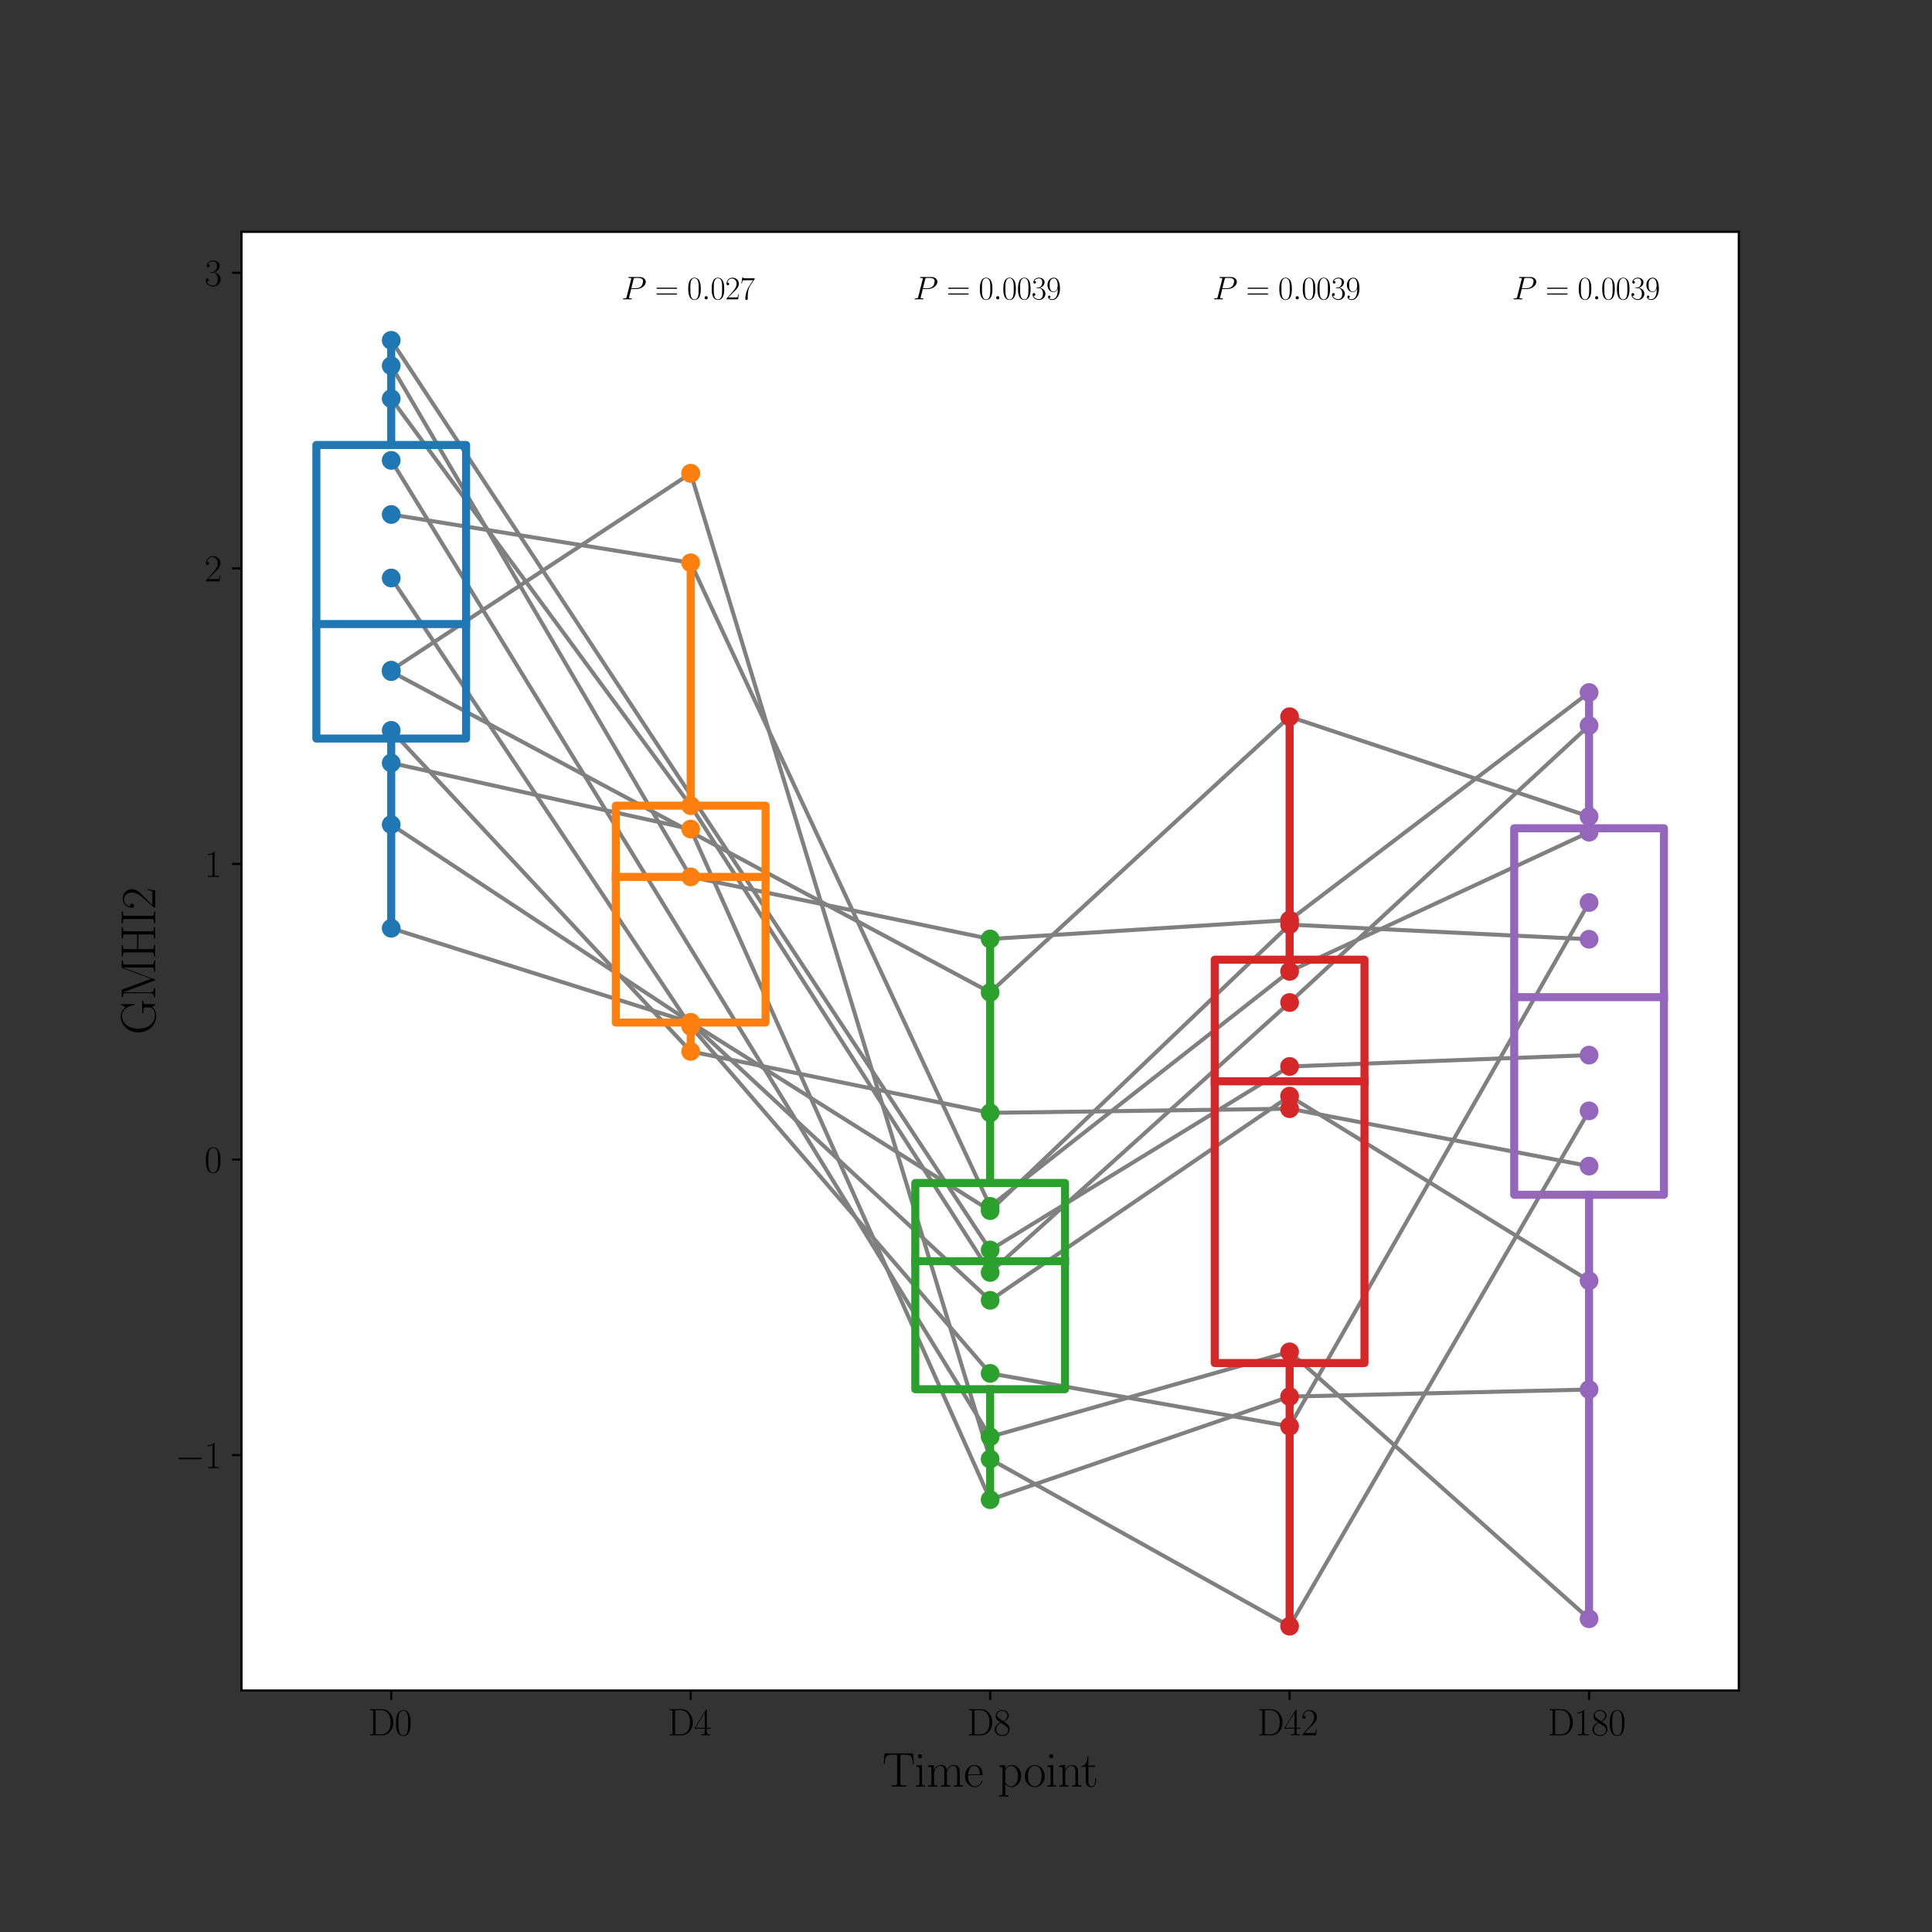 <?xml version="1.0" encoding="utf-8" standalone="no"?>
<!DOCTYPE svg PUBLIC "-//W3C//DTD SVG 1.1//EN"
  "http://www.w3.org/Graphics/SVG/1.1/DTD/svg11.dtd">
<svg height="720pt" version="1.1" viewBox="0 0 720 720" width="720pt" xmlns="http://www.w3.org/2000/svg" xmlns:xlink="http://www.w3.org/1999/xlink">
 <rect x="0" y="0" width="720" height="720" fill="#333333" stroke="none"/>
 <defs>
  <style type="text/css">*{stroke-linecap:butt;stroke-linejoin:round;}</style>
 </defs>
 <g id="figure_1">
  <g id="patch_1">
   <path d="M 0 720 
L 720 720 
L 720 0 
L 0 0 
z
" style="fill:none;"/>
  </g>
  <g id="axes_1">
   <g id="patch_2">
    <path d="M 90 630 
L 648 630 
L 648 86.4 
L 90 86.4 
z
" style="fill:#ffffff;"/>
   </g>
   <g id="line2d_1">
    <path clip-path="url(#p128f9cf9e7)" d="M 145.8 126.824 
L 369 465.83 
L 480.6 397.439 
L 592.2 393.211 
" style="fill:none;stroke:#808080;stroke-linecap:square;stroke-width:1.5;"/>
   </g>
   <g id="line2d_2">
    <path clip-path="url(#p128f9cf9e7)" d="M 145.8 171.581 
L 369 535.458 
L 480.6 503.797 
L 592.2 603.265 
" style="fill:none;stroke:#808080;stroke-linecap:square;stroke-width:1.5;"/>
   </g>
   <g id="line2d_3">
    <path clip-path="url(#p128f9cf9e7)" d="M 145.8 148.57 
L 257.4 300.25 
L 369 474.196 
L 480.6 373.604 
L 592.2 270.38 
" style="fill:none;stroke:#808080;stroke-linecap:square;stroke-width:1.5;"/>
   </g>
   <g id="line2d_4">
    <path clip-path="url(#p128f9cf9e7)" d="M 145.8 272.185 
L 257.4 391.839 
L 369 414.729 
L 480.6 413.184 
L 592.2 434.575 
" style="fill:none;stroke:#808080;stroke-linecap:square;stroke-width:1.5;"/>
   </g>
   <g id="line2d_5">
    <path clip-path="url(#p128f9cf9e7)" d="M 145.8 345.933 
L 257.4 381.08 
L 369 484.592 
L 480.6 408.487 
L 592.2 477.3 
" style="fill:none;stroke:#808080;stroke-linecap:square;stroke-width:1.5;"/>
   </g>
   <g id="line2d_6">
    <path clip-path="url(#p128f9cf9e7)" d="M 145.8 284.342 
L 257.4 308.972 
L 369 558.887 
L 480.6 520.476 
L 592.2 517.832 
" style="fill:none;stroke:#808080;stroke-linecap:square;stroke-width:1.5;"/>
   </g>
   <g id="line2d_7">
    <path clip-path="url(#p128f9cf9e7)" d="M 145.8 249.759 
L 257.4 176.399 
L 369 543.764 
L 480.6 606.039 
L 592.2 413.983 
" style="fill:none;stroke:#808080;stroke-linecap:square;stroke-width:1.5;"/>
   </g>
   <g id="line2d_8">
    <path clip-path="url(#p128f9cf9e7)" d="M 145.8 307.297 
L 257.4 380.999 
L 369 451.175 
L 480.6 344.578 
L 592.2 350.034 
" style="fill:none;stroke:#808080;stroke-linecap:square;stroke-width:1.5;"/>
   </g>
   <g id="line2d_9">
    <path clip-path="url(#p128f9cf9e7)" d="M 145.8 136.314 
L 257.4 326.792 
L 369 349.93 
L 480.6 342.88 
L 592.2 258.078 
" style="fill:none;stroke:#808080;stroke-linecap:square;stroke-width:1.5;"/>
   </g>
   <g id="line2d_10">
    <path clip-path="url(#p128f9cf9e7)" d="M 145.8 215.395 
L 257.4 382.468 
L 369 511.815 
L 480.6 531.544 
L 592.2 336.343 
" style="fill:none;stroke:#808080;stroke-linecap:square;stroke-width:1.5;"/>
   </g>
   <g id="line2d_11">
    <path clip-path="url(#p128f9cf9e7)" d="M 145.8 250.29 
L 369 369.822 
L 480.6 267.1 
L 592.2 304.265 
" style="fill:none;stroke:#808080;stroke-linecap:square;stroke-width:1.5;"/>
   </g>
   <g id="line2d_12">
    <path clip-path="url(#p128f9cf9e7)" d="M 145.8 191.739 
L 257.4 209.727 
L 369 449.571 
L 480.6 361.996 
L 592.2 310.14 
" style="fill:none;stroke:#808080;stroke-linecap:square;stroke-width:1.5;"/>
   </g>
   <g id="PathCollection_1">
    <defs>
     <path d="M 0 3 
C 0.796 3 1.559 2.684 2.121 2.121 
C 2.684 1.559 3 0.796 3 0 
C 3 -0.796 2.684 -1.559 2.121 -2.121 
C 1.559 -2.684 0.796 -3 0 -3 
C -0.796 -3 -1.559 -2.684 -2.121 -2.121 
C -2.684 -1.559 -3 -0.796 -3 0 
C -3 0.796 -2.684 1.559 -2.121 2.121 
C -1.559 2.684 -0.796 3 0 3 
z
" id="m037e79f8a0" style="stroke:#1f77b4;"/>
    </defs>
    <g clip-path="url(#p128f9cf9e7)">
     <use style="fill:#1f77b4;stroke:#1f77b4;" x="145.8" xlink:href="#m037e79f8a0" y="171.581"/>
     <use style="fill:#1f77b4;stroke:#1f77b4;" x="145.8" xlink:href="#m037e79f8a0" y="148.57"/>
     <use style="fill:#1f77b4;stroke:#1f77b4;" x="145.8" xlink:href="#m037e79f8a0" y="272.185"/>
     <use style="fill:#1f77b4;stroke:#1f77b4;" x="145.8" xlink:href="#m037e79f8a0" y="126.824"/>
     <use style="fill:#1f77b4;stroke:#1f77b4;" x="145.8" xlink:href="#m037e79f8a0" y="345.933"/>
     <use style="fill:#1f77b4;stroke:#1f77b4;" x="145.8" xlink:href="#m037e79f8a0" y="284.342"/>
     <use style="fill:#1f77b4;stroke:#1f77b4;" x="145.8" xlink:href="#m037e79f8a0" y="249.759"/>
     <use style="fill:#1f77b4;stroke:#1f77b4;" x="145.8" xlink:href="#m037e79f8a0" y="307.297"/>
     <use style="fill:#1f77b4;stroke:#1f77b4;" x="145.8" xlink:href="#m037e79f8a0" y="136.314"/>
     <use style="fill:#1f77b4;stroke:#1f77b4;" x="145.8" xlink:href="#m037e79f8a0" y="215.395"/>
     <use style="fill:#1f77b4;stroke:#1f77b4;" x="145.8" xlink:href="#m037e79f8a0" y="250.29"/>
     <use style="fill:#1f77b4;stroke:#1f77b4;" x="145.8" xlink:href="#m037e79f8a0" y="191.739"/>
    </g>
   </g>
   <g id="PathCollection_2">
    <defs>
     <path d="M 0 3 
C 0.796 3 1.559 2.684 2.121 2.121 
C 2.684 1.559 3 0.796 3 0 
C 3 -0.796 2.684 -1.559 2.121 -2.121 
C 1.559 -2.684 0.796 -3 0 -3 
C -0.796 -3 -1.559 -2.684 -2.121 -2.121 
C -2.684 -1.559 -3 -0.796 -3 0 
C -3 0.796 -2.684 1.559 -2.121 2.121 
C -1.559 2.684 -0.796 3 0 3 
z
" id="m4309c91262" style="stroke:#ff7f0e;"/>
    </defs>
    <g clip-path="url(#p128f9cf9e7)">
     <use style="fill:#ff7f0e;stroke:#ff7f0e;" x="257.4" xlink:href="#m4309c91262" y="300.25"/>
     <use style="fill:#ff7f0e;stroke:#ff7f0e;" x="257.4" xlink:href="#m4309c91262" y="391.839"/>
     <use style="fill:#ff7f0e;stroke:#ff7f0e;" x="257.4" xlink:href="#m4309c91262" y="381.08"/>
     <use style="fill:#ff7f0e;stroke:#ff7f0e;" x="257.4" xlink:href="#m4309c91262" y="308.972"/>
     <use style="fill:#ff7f0e;stroke:#ff7f0e;" x="257.4" xlink:href="#m4309c91262" y="176.399"/>
     <use style="fill:#ff7f0e;stroke:#ff7f0e;" x="257.4" xlink:href="#m4309c91262" y="380.999"/>
     <use style="fill:#ff7f0e;stroke:#ff7f0e;" x="257.4" xlink:href="#m4309c91262" y="326.792"/>
     <use style="fill:#ff7f0e;stroke:#ff7f0e;" x="257.4" xlink:href="#m4309c91262" y="382.468"/>
     <use style="fill:#ff7f0e;stroke:#ff7f0e;" x="257.4" xlink:href="#m4309c91262" y="209.727"/>
    </g>
   </g>
   <g id="PathCollection_3">
    <defs>
     <path d="M 0 3 
C 0.796 3 1.559 2.684 2.121 2.121 
C 2.684 1.559 3 0.796 3 0 
C 3 -0.796 2.684 -1.559 2.121 -2.121 
C 1.559 -2.684 0.796 -3 0 -3 
C -0.796 -3 -1.559 -2.684 -2.121 -2.121 
C -2.684 -1.559 -3 -0.796 -3 0 
C -3 0.796 -2.684 1.559 -2.121 2.121 
C -1.559 2.684 -0.796 3 0 3 
z
" id="mac5431f03a" style="stroke:#2ca02c;"/>
    </defs>
    <g clip-path="url(#p128f9cf9e7)">
     <use style="fill:#2ca02c;stroke:#2ca02c;" x="369" xlink:href="#mac5431f03a" y="535.458"/>
     <use style="fill:#2ca02c;stroke:#2ca02c;" x="369" xlink:href="#mac5431f03a" y="474.196"/>
     <use style="fill:#2ca02c;stroke:#2ca02c;" x="369" xlink:href="#mac5431f03a" y="414.729"/>
     <use style="fill:#2ca02c;stroke:#2ca02c;" x="369" xlink:href="#mac5431f03a" y="465.83"/>
     <use style="fill:#2ca02c;stroke:#2ca02c;" x="369" xlink:href="#mac5431f03a" y="484.592"/>
     <use style="fill:#2ca02c;stroke:#2ca02c;" x="369" xlink:href="#mac5431f03a" y="558.887"/>
     <use style="fill:#2ca02c;stroke:#2ca02c;" x="369" xlink:href="#mac5431f03a" y="543.764"/>
     <use style="fill:#2ca02c;stroke:#2ca02c;" x="369" xlink:href="#mac5431f03a" y="451.175"/>
     <use style="fill:#2ca02c;stroke:#2ca02c;" x="369" xlink:href="#mac5431f03a" y="349.93"/>
     <use style="fill:#2ca02c;stroke:#2ca02c;" x="369" xlink:href="#mac5431f03a" y="511.815"/>
     <use style="fill:#2ca02c;stroke:#2ca02c;" x="369" xlink:href="#mac5431f03a" y="369.822"/>
     <use style="fill:#2ca02c;stroke:#2ca02c;" x="369" xlink:href="#mac5431f03a" y="449.571"/>
    </g>
   </g>
   <g id="PathCollection_4">
    <defs>
     <path d="M 0 3 
C 0.796 3 1.559 2.684 2.121 2.121 
C 2.684 1.559 3 0.796 3 0 
C 3 -0.796 2.684 -1.559 2.121 -2.121 
C 1.559 -2.684 0.796 -3 0 -3 
C -0.796 -3 -1.559 -2.684 -2.121 -2.121 
C -2.684 -1.559 -3 -0.796 -3 0 
C -3 0.796 -2.684 1.559 -2.121 2.121 
C -1.559 2.684 -0.796 3 0 3 
z
" id="mfd3e7f31b1" style="stroke:#d62728;"/>
    </defs>
    <g clip-path="url(#p128f9cf9e7)">
     <use style="fill:#d62728;stroke:#d62728;" x="480.6" xlink:href="#mfd3e7f31b1" y="503.797"/>
     <use style="fill:#d62728;stroke:#d62728;" x="480.6" xlink:href="#mfd3e7f31b1" y="373.604"/>
     <use style="fill:#d62728;stroke:#d62728;" x="480.6" xlink:href="#mfd3e7f31b1" y="413.184"/>
     <use style="fill:#d62728;stroke:#d62728;" x="480.6" xlink:href="#mfd3e7f31b1" y="397.439"/>
     <use style="fill:#d62728;stroke:#d62728;" x="480.6" xlink:href="#mfd3e7f31b1" y="408.487"/>
     <use style="fill:#d62728;stroke:#d62728;" x="480.6" xlink:href="#mfd3e7f31b1" y="520.476"/>
     <use style="fill:#d62728;stroke:#d62728;" x="480.6" xlink:href="#mfd3e7f31b1" y="606.039"/>
     <use style="fill:#d62728;stroke:#d62728;" x="480.6" xlink:href="#mfd3e7f31b1" y="344.578"/>
     <use style="fill:#d62728;stroke:#d62728;" x="480.6" xlink:href="#mfd3e7f31b1" y="342.88"/>
     <use style="fill:#d62728;stroke:#d62728;" x="480.6" xlink:href="#mfd3e7f31b1" y="531.544"/>
     <use style="fill:#d62728;stroke:#d62728;" x="480.6" xlink:href="#mfd3e7f31b1" y="267.1"/>
     <use style="fill:#d62728;stroke:#d62728;" x="480.6" xlink:href="#mfd3e7f31b1" y="361.996"/>
    </g>
   </g>
   <g id="PathCollection_5">
    <defs>
     <path d="M 0 3 
C 0.796 3 1.559 2.684 2.121 2.121 
C 2.684 1.559 3 0.796 3 0 
C 3 -0.796 2.684 -1.559 2.121 -2.121 
C 1.559 -2.684 0.796 -3 0 -3 
C -0.796 -3 -1.559 -2.684 -2.121 -2.121 
C -2.684 -1.559 -3 -0.796 -3 0 
C -3 0.796 -2.684 1.559 -2.121 2.121 
C -1.559 2.684 -0.796 3 0 3 
z
" id="m006327ede8" style="stroke:#9467bd;"/>
    </defs>
    <g clip-path="url(#p128f9cf9e7)">
     <use style="fill:#9467bd;stroke:#9467bd;" x="592.2" xlink:href="#m006327ede8" y="603.265"/>
     <use style="fill:#9467bd;stroke:#9467bd;" x="592.2" xlink:href="#m006327ede8" y="270.38"/>
     <use style="fill:#9467bd;stroke:#9467bd;" x="592.2" xlink:href="#m006327ede8" y="434.575"/>
     <use style="fill:#9467bd;stroke:#9467bd;" x="592.2" xlink:href="#m006327ede8" y="393.211"/>
     <use style="fill:#9467bd;stroke:#9467bd;" x="592.2" xlink:href="#m006327ede8" y="477.3"/>
     <use style="fill:#9467bd;stroke:#9467bd;" x="592.2" xlink:href="#m006327ede8" y="517.832"/>
     <use style="fill:#9467bd;stroke:#9467bd;" x="592.2" xlink:href="#m006327ede8" y="413.983"/>
     <use style="fill:#9467bd;stroke:#9467bd;" x="592.2" xlink:href="#m006327ede8" y="350.034"/>
     <use style="fill:#9467bd;stroke:#9467bd;" x="592.2" xlink:href="#m006327ede8" y="258.078"/>
     <use style="fill:#9467bd;stroke:#9467bd;" x="592.2" xlink:href="#m006327ede8" y="336.343"/>
     <use style="fill:#9467bd;stroke:#9467bd;" x="592.2" xlink:href="#m006327ede8" y="304.265"/>
     <use style="fill:#9467bd;stroke:#9467bd;" x="592.2" xlink:href="#m006327ede8" y="310.14"/>
    </g>
   </g>
   <g id="matplotlib.axis_1">
    <g id="xtick_1">
     <g id="line2d_13">
      <defs>
       <path d="M 0 0 
L 0 3.5 
" id="m1bba927e8d" style="stroke:#000000;stroke-width:0.8;"/>
      </defs>
      <g>
       <use style="stroke:#000000;stroke-width:0.8;" x="145.8" xlink:href="#m1bba927e8d" y="630"/>
      </g>
     </g>
     <g id="text_1">
      <!-- D0 -->
      <g transform="translate(137.171 646.686)scale(0.14 -0.14)">
       <defs>
        <path d="M 333 4352 
L 333 4185 
C 774 4185 845 4185 845 3898 
L 845 453 
C 845 166 774 166 333 166 
L 333 0 
L 2368 0 
C 3398 0 4224 943 4224 2140 
C 4224 3344 3411 4352 2368 4352 
L 333 4352 
z
M 1523 166 
C 1267 166 1254 198 1254 414 
L 1254 3936 
C 1254 4153 1267 4185 1523 4185 
L 2240 4185 
C 2771 4185 3750 3873 3750 2140 
C 3750 1242 3488 879 3366 707 
C 3213 510 2848 166 2240 166 
L 1523 166 
z
" id="CMR17-44" transform="scale(0.016)"/>
        <path d="M 2688 2038 
C 2688 2430 2682 3099 2413 3613 
C 2176 4063 1798 4224 1466 4224 
C 1158 4224 768 4082 525 3620 
C 269 3137 243 2539 243 2038 
C 243 1671 250 1112 448 623 
C 723 -39 1216 -128 1466 -128 
C 1760 -128 2208 -7 2470 604 
C 2662 1048 2688 1568 2688 2038 
z
M 1466 -26 
C 1056 -26 813 328 723 816 
C 653 1196 653 1749 653 2109 
C 653 2604 653 3015 736 3407 
C 858 3954 1216 4121 1466 4121 
C 1728 4121 2067 3947 2189 3420 
C 2272 3054 2278 2623 2278 2109 
C 2278 1691 2278 1176 2202 797 
C 2067 96 1690 -26 1466 -26 
z
" id="CMR17-30" transform="scale(0.016)"/>
       </defs>
       <use transform="scale(0.996)" xlink:href="#CMR17-44"/>
       <use transform="translate(70.394 0)scale(0.996)" xlink:href="#CMR17-30"/>
      </g>
     </g>
    </g>
    <g id="xtick_2">
     <g id="line2d_14">
      <g>
       <use style="stroke:#000000;stroke-width:0.8;" x="257.4" xlink:href="#m1bba927e8d" y="630"/>
      </g>
     </g>
     <g id="text_2">
      <!-- D4 -->
      <g transform="translate(248.771 646.686)scale(0.14 -0.14)">
       <defs>
        <path d="M 2150 4147 
C 2150 4281 2144 4288 2029 4288 
L 128 1254 
L 128 1088 
L 1779 1088 
L 1779 460 
C 1779 230 1766 166 1318 166 
L 1197 166 
L 1197 0 
C 1402 12 1747 12 1965 12 
C 2182 12 2528 12 2733 0 
L 2733 166 
L 2611 166 
C 2163 166 2150 230 2150 460 
L 2150 1088 
L 2803 1088 
L 2803 1254 
L 2150 1254 
L 2150 4147 
z
M 1798 3723 
L 1798 1254 
L 256 1254 
L 1798 3723 
z
" id="CMR17-34" transform="scale(0.016)"/>
       </defs>
       <use transform="scale(0.996)" xlink:href="#CMR17-44"/>
       <use transform="translate(70.394 0)scale(0.996)" xlink:href="#CMR17-34"/>
      </g>
     </g>
    </g>
    <g id="xtick_3">
     <g id="line2d_15">
      <g>
       <use style="stroke:#000000;stroke-width:0.8;" x="369" xlink:href="#m1bba927e8d" y="630"/>
      </g>
     </g>
     <g id="text_3">
      <!-- D8 -->
      <g transform="translate(360.371 646.686)scale(0.14 -0.14)">
       <defs>
        <path d="M 1741 2289 
C 2144 2494 2554 2803 2554 3298 
C 2554 3884 1990 4224 1472 4224 
C 890 4224 378 3800 378 3215 
C 378 3054 416 2777 666 2533 
C 730 2469 998 2276 1171 2154 
C 883 2006 211 1652 211 945 
C 211 282 838 -128 1459 -128 
C 2144 -128 2720 366 2720 1022 
C 2720 1607 2330 1877 2074 2051 
L 1741 2289 
z
M 902 2855 
C 851 2887 595 3086 595 3388 
C 595 3781 998 4076 1459 4076 
C 1965 4076 2336 3716 2336 3298 
C 2336 2700 1670 2359 1638 2359 
C 1632 2359 1626 2359 1574 2398 
L 902 2855 
z
M 2080 1536 
C 2176 1466 2483 1253 2483 861 
C 2483 385 2010 25 1472 25 
C 890 25 448 443 448 951 
C 448 1459 838 1884 1280 2083 
L 2080 1536 
z
" id="CMR17-38" transform="scale(0.016)"/>
       </defs>
       <use transform="scale(0.996)" xlink:href="#CMR17-44"/>
       <use transform="translate(70.394 0)scale(0.996)" xlink:href="#CMR17-38"/>
      </g>
     </g>
    </g>
    <g id="xtick_4">
     <g id="line2d_16">
      <g>
       <use style="stroke:#000000;stroke-width:0.8;" x="480.6" xlink:href="#m1bba927e8d" y="630"/>
      </g>
     </g>
     <g id="text_4">
      <!-- D42 -->
      <g transform="translate(468.557 646.686)scale(0.14 -0.14)">
       <defs>
        <path d="M 2669 990 
L 2554 990 
C 2490 537 2438 460 2413 422 
C 2381 371 1920 371 1830 371 
L 602 371 
C 832 620 1280 1073 1824 1596 
C 2214 1966 2669 2400 2669 3033 
C 2669 3788 2067 4224 1395 4224 
C 691 4224 262 3603 262 3027 
C 262 2777 448 2745 525 2745 
C 589 2745 781 2783 781 3007 
C 781 3206 614 3264 525 3264 
C 486 3264 448 3257 422 3244 
C 544 3788 915 4057 1306 4057 
C 1862 4057 2227 3616 2227 3033 
C 2227 2477 1901 1998 1536 1583 
L 262 147 
L 262 0 
L 2515 0 
L 2669 990 
z
" id="CMR17-32" transform="scale(0.016)"/>
       </defs>
       <use transform="scale(0.996)" xlink:href="#CMR17-44"/>
       <use transform="translate(70.394 0)scale(0.996)" xlink:href="#CMR17-34"/>
       <use transform="translate(116.084 0)scale(0.996)" xlink:href="#CMR17-32"/>
      </g>
     </g>
    </g>
    <g id="xtick_5">
     <g id="line2d_17">
      <g>
       <use style="stroke:#000000;stroke-width:0.8;" x="592.2" xlink:href="#m1bba927e8d" y="630"/>
      </g>
     </g>
     <g id="text_5">
      <!-- D180 -->
      <g transform="translate(576.742 646.686)scale(0.14 -0.14)">
       <defs>
        <path d="M 1702 4083 
C 1702 4217 1696 4224 1606 4224 
C 1357 3927 979 3833 621 3820 
C 602 3820 570 3820 563 3808 
C 557 3795 557 3782 557 3648 
C 755 3648 1088 3686 1344 3839 
L 1344 467 
C 1344 243 1331 166 781 166 
L 589 166 
L 589 0 
C 896 6 1216 12 1523 12 
C 1830 12 2150 6 2458 0 
L 2458 166 
L 2266 166 
C 1715 166 1702 236 1702 467 
L 1702 4083 
z
" id="CMR17-31" transform="scale(0.016)"/>
       </defs>
       <use transform="scale(0.996)" xlink:href="#CMR17-44"/>
       <use transform="translate(70.394 0)scale(0.996)" xlink:href="#CMR17-31"/>
       <use transform="translate(116.084 0)scale(0.996)" xlink:href="#CMR17-38"/>
       <use transform="translate(161.775 0)scale(0.996)" xlink:href="#CMR17-30"/>
      </g>
     </g>
    </g>
    <g id="text_6">
     <!-- Time point -->
     <g transform="translate(328.815 665.851)scale(0.18 -0.18)">
      <defs>
       <path d="M 3981 4332 
L 288 4332 
L 179 2924 
L 294 2924 
C 378 3981 467 4166 1453 4166 
C 1568 4166 1754 4166 1805 4159 
C 1926 4140 1926 4064 1926 3917 
L 1926 465 
C 1926 236 1907 166 1376 166 
L 1197 166 
L 1197 0 
C 1504 6 1824 12 2138 12 
C 2451 12 2771 6 3078 0 
L 3078 166 
L 2899 166 
C 2368 166 2349 236 2349 465 
L 2349 3917 
C 2349 4057 2349 4134 2464 4159 
C 2515 4166 2701 4166 2816 4166 
C 3795 4166 3891 3981 3974 2924 
L 4090 2924 
L 3981 4332 
z
" id="CMR17-54" transform="scale(0.016)"/>
       <path d="M 992 3961 
C 992 4102 877 4224 730 4224 
C 589 4224 467 4108 467 3961 
C 467 3820 582 3699 730 3699 
C 870 3699 992 3814 992 3961 
z
M 243 2745 
L 243 2579 
C 602 2579 653 2540 653 2231 
L 653 443 
C 653 198 627 166 218 166 
L 218 0 
C 371 12 646 12 806 12 
C 960 12 1222 12 1370 0 
L 1370 166 
C 992 166 979 205 979 436 
L 979 2816 
L 243 2745 
z
" id="CMR17-69" transform="scale(0.016)"/>
       <path d="M 4326 1954 
C 4326 2276 4269 2816 3507 2816 
C 3072 2816 2771 2520 2656 2173 
L 2650 2173 
C 2573 2700 2195 2816 1837 2816 
C 1331 2816 1069 2424 973 2166 
L 966 2166 
L 966 2816 
L 211 2745 
L 211 2578 
C 589 2578 646 2540 646 2231 
L 646 443 
C 646 198 621 166 211 166 
L 211 0 
C 365 12 646 12 813 12 
C 979 12 1267 12 1421 0 
L 1421 166 
C 1011 166 986 192 986 443 
L 986 1678 
C 986 2269 1344 2713 1792 2713 
C 2266 2713 2317 2289 2317 1980 
L 2317 443 
C 2317 198 2291 166 1882 166 
L 1882 0 
C 2035 12 2317 12 2483 12 
C 2650 12 2938 12 3091 0 
L 3091 166 
C 2682 166 2656 192 2656 443 
L 2656 1678 
C 2656 2269 3014 2713 3462 2713 
C 3936 2713 3987 2289 3987 1980 
L 3987 443 
C 3987 198 3962 166 3552 166 
L 3552 0 
C 3706 12 3987 12 4154 12 
C 4320 12 4608 12 4762 0 
L 4762 166 
C 4352 166 4326 192 4326 443 
L 4326 1954 
z
" id="CMR17-6d" transform="scale(0.016)"/>
       <path d="M 2438 1503 
C 2464 1529 2464 1542 2464 1606 
C 2464 2251 2118 2816 1389 2816 
C 710 2816 173 2175 173 1394 
C 173 554 781 -64 1459 -64 
C 2176 -64 2458 619 2458 755 
C 2458 800 2419 800 2406 800 
C 2362 800 2355 787 2330 709 
C 2189 270 1837 51 1504 51 
C 1229 51 954 206 781 490 
C 582 819 582 1200 582 1503 
L 2438 1503 
z
M 589 1600 
C 634 2511 1126 2713 1382 2713 
C 1818 2713 2112 2308 2118 1600 
L 589 1600 
z
" id="CMR17-65" transform="scale(0.016)"/>
       <path d="M 1408 -1114 
C 998 -1114 973 -1088 973 -834 
L 973 380 
C 1158 109 1427 -64 1766 -64 
C 2406 -64 3053 503 3053 1382 
C 3053 2196 2496 2816 1837 2816 
C 1453 2816 1139 2603 960 2345 
L 960 2816 
L 198 2745 
L 198 2577 
C 576 2577 634 2539 634 2228 
L 634 -834 
C 634 -1081 608 -1114 198 -1114 
L 198 -1280 
C 352 -1268 634 -1268 800 -1268 
C 966 -1268 1254 -1268 1408 -1280 
L 1408 -1114 
z
M 973 2015 
C 973 2106 973 2241 1222 2481 
C 1254 2506 1472 2700 1792 2700 
C 2259 2700 2643 2112 2643 1376 
C 2643 639 2234 38 1728 38 
C 1498 38 1248 148 1056 451 
C 973 594 973 632 973 736 
L 973 2015 
z
" id="CMR17-70" transform="scale(0.016)"/>
       <path d="M 2758 1356 
C 2758 2176 2163 2816 1466 2816 
C 768 2816 173 2176 173 1356 
C 173 550 768 -64 1466 -64 
C 2163 -64 2758 550 2758 1356 
z
M 1466 51 
C 1165 51 909 230 762 480 
C 602 768 582 1126 582 1408 
C 582 1676 595 2009 762 2297 
C 890 2508 1139 2713 1466 2713 
C 1754 2713 1997 2553 2150 2329 
C 2349 2028 2349 1606 2349 1408 
C 2349 1158 2336 774 2163 467 
C 1984 172 1709 51 1466 51 
z
" id="CMR17-6f" transform="scale(0.016)"/>
       <path d="M 2656 1954 
C 2656 2282 2592 2816 1837 2816 
C 1331 2816 1069 2424 973 2166 
L 966 2166 
L 966 2816 
L 211 2745 
L 211 2578 
C 589 2578 646 2540 646 2231 
L 646 443 
C 646 198 621 166 211 166 
L 211 0 
C 365 12 646 12 813 12 
C 979 12 1267 12 1421 0 
L 1421 166 
C 1011 166 986 192 986 443 
L 986 1678 
C 986 2269 1344 2713 1792 2713 
C 2266 2713 2317 2289 2317 1980 
L 2317 443 
C 2317 198 2291 166 1882 166 
L 1882 0 
C 2035 12 2317 12 2483 12 
C 2650 12 2938 12 3091 0 
L 3091 166 
C 2682 166 2656 192 2656 443 
L 2656 1954 
z
" id="CMR17-6e" transform="scale(0.016)"/>
       <path d="M 966 2585 
L 1862 2585 
L 1862 2752 
L 966 2752 
L 966 3968 
L 851 3968 
C 838 3292 614 2700 70 2687 
L 70 2585 
L 627 2585 
L 627 778 
C 627 655 627 -64 1370 -64 
C 1747 -64 1965 308 1965 784 
L 1965 1151 
L 1850 1151 
L 1850 790 
C 1850 347 1677 51 1408 51 
C 1222 51 966 179 966 765 
L 966 2585 
z
" id="CMR17-74" transform="scale(0.016)"/>
      </defs>
      <use transform="scale(0.996)" xlink:href="#CMR17-54"/>
      <use transform="translate(66.51 0)scale(0.996)" xlink:href="#CMR17-69"/>
      <use transform="translate(91.381 0)scale(0.996)" xlink:href="#CMR17-6d"/>
      <use transform="translate(168.301 0)scale(0.996)" xlink:href="#CMR17-65"/>
      <use transform="translate(238.862 0)scale(0.996)" xlink:href="#CMR17-70"/>
      <use transform="translate(292.36 0)scale(0.996)" xlink:href="#CMR17-6f"/>
      <use transform="translate(338.05 0)scale(0.996)" xlink:href="#CMR17-69"/>
      <use transform="translate(362.921 0)scale(0.996)" xlink:href="#CMR17-6e"/>
      <use transform="translate(411.214 0)scale(0.996)" xlink:href="#CMR17-74"/>
     </g>
    </g>
   </g>
   <g id="matplotlib.axis_2">
    <g id="ytick_1">
     <g id="line2d_18">
      <defs>
       <path d="M 0 0 
L -3.5 0 
" id="m082aac947f" style="stroke:#000000;stroke-width:0.8;"/>
      </defs>
      <g>
       <use style="stroke:#000000;stroke-width:0.8;" x="90" xlink:href="#m082aac947f" y="542.28"/>
      </g>
     </g>
     <g id="text_7">
      <!-- $\mathdefault{−1}$ -->
      <g transform="translate(65.323 547.123)scale(0.14 -0.14)">
       <defs>
        <path d="M 4218 1472 
C 4326 1472 4442 1472 4442 1600 
C 4442 1728 4326 1728 4218 1728 
L 755 1728 
C 646 1728 531 1728 531 1600 
C 531 1472 646 1472 755 1472 
L 4218 1472 
z
" id="CMSY10-0" transform="scale(0.016)"/>
       </defs>
       <use transform="scale(0.996)" xlink:href="#CMSY10-0"/>
       <use transform="translate(77.487 0)scale(0.996)" xlink:href="#CMR17-31"/>
      </g>
     </g>
    </g>
    <g id="ytick_2">
     <g id="line2d_19">
      <g>
       <use style="stroke:#000000;stroke-width:0.8;" x="90" xlink:href="#m082aac947f" y="432.124"/>
      </g>
     </g>
     <g id="text_8">
      <!-- $\mathdefault{0}$ -->
      <g transform="translate(76.172 436.967)scale(0.14 -0.14)">
       <use transform="scale(0.996)" xlink:href="#CMR17-30"/>
      </g>
     </g>
    </g>
    <g id="ytick_3">
     <g id="line2d_20">
      <g>
       <use style="stroke:#000000;stroke-width:0.8;" x="90" xlink:href="#m082aac947f" y="321.968"/>
      </g>
     </g>
     <g id="text_9">
      <!-- $\mathdefault{1}$ -->
      <g transform="translate(76.172 326.811)scale(0.14 -0.14)">
       <use transform="scale(0.996)" xlink:href="#CMR17-31"/>
      </g>
     </g>
    </g>
    <g id="ytick_4">
     <g id="line2d_21">
      <g>
       <use style="stroke:#000000;stroke-width:0.8;" x="90" xlink:href="#m082aac947f" y="211.812"/>
      </g>
     </g>
     <g id="text_10">
      <!-- $\mathdefault{2}$ -->
      <g transform="translate(76.172 216.655)scale(0.14 -0.14)">
       <use transform="scale(0.996)" xlink:href="#CMR17-32"/>
      </g>
     </g>
    </g>
    <g id="ytick_5">
     <g id="line2d_22">
      <g>
       <use style="stroke:#000000;stroke-width:0.8;" x="90" xlink:href="#m082aac947f" y="101.656"/>
      </g>
     </g>
     <g id="text_11">
      <!-- $\mathdefault{3}$ -->
      <g transform="translate(76.172 106.499)scale(0.14 -0.14)">
       <defs>
        <path d="M 1414 2176 
C 1984 2176 2234 1673 2234 1094 
C 2234 322 1824 25 1453 25 
C 1114 25 563 193 390 691 
C 422 678 454 678 486 678 
C 640 678 755 780 755 947 
C 755 1132 614 1216 486 1216 
C 378 1216 211 1164 211 927 
C 211 335 787 -128 1466 -128 
C 2176 -128 2720 432 2720 1087 
C 2720 1718 2208 2176 1600 2246 
C 2086 2347 2554 2776 2554 3353 
C 2554 3856 2048 4224 1472 4224 
C 890 4224 378 3862 378 3347 
C 378 3123 544 3084 627 3084 
C 762 3084 877 3167 877 3334 
C 877 3500 762 3584 627 3584 
C 602 3584 570 3584 544 3571 
C 730 3999 1235 4076 1459 4076 
C 1683 4076 2106 3966 2106 3347 
C 2106 3167 2080 2851 1862 2574 
C 1670 2329 1453 2316 1242 2297 
C 1210 2297 1062 2284 1037 2284 
C 992 2278 966 2272 966 2227 
C 966 2182 973 2176 1101 2176 
L 1414 2176 
z
" id="CMR17-33" transform="scale(0.016)"/>
       </defs>
       <use transform="scale(0.996)" xlink:href="#CMR17-33"/>
      </g>
     </g>
    </g>
    <g id="text_12">
     <!-- GMHI2 -->
     <g transform="translate(57.835 385.6)rotate(-90)scale(0.18 -0.18)">
      <defs>
       <path d="M 3974 1258 
C 3974 1503 3994 1536 4390 1536 
L 4390 1702 
C 4237 1689 3891 1689 3718 1689 
C 3539 1689 3040 1696 2797 1702 
L 2797 1536 
L 2989 1536 
C 3539 1536 3552 1464 3552 1232 
L 3552 806 
C 3552 96 2720 38 2522 38 
C 1862 38 781 496 781 2179 
C 781 3862 1843 4313 2464 4313 
C 3187 4313 3712 3681 3834 2785 
C 3846 2708 3846 2695 3904 2695 
C 3974 2695 3974 2708 3974 2824 
L 3974 4351 
C 3974 4467 3968 4473 3930 4473 
C 3904 4473 3898 4467 3853 4390 
L 3571 3849 
C 3258 4249 2874 4480 2381 4480 
C 1286 4480 294 3507 294 2179 
C 294 858 1267 -128 2394 -128 
C 2912 -128 3418 57 3616 425 
C 3725 161 3904 -20 3936 -20 
C 3968 -20 3974 -13 3974 102 
L 3974 1258 
z
" id="CMR17-47" transform="scale(0.016)"/>
       <path d="M 1338 4249 
C 1299 4345 1293 4352 1158 4352 
L 339 4352 
L 339 4185 
C 781 4185 851 4185 851 3898 
L 851 624 
C 851 465 851 166 339 166 
L 339 0 
C 486 12 755 12 915 12 
C 1075 12 1344 12 1491 0 
L 1491 166 
C 979 166 979 465 979 624 
L 979 4159 
L 986 4159 
L 2490 102 
C 2515 38 2528 0 2579 0 
C 2630 0 2643 38 2669 102 
L 4186 4191 
L 4192 4191 
L 4192 453 
C 4192 166 4122 166 3680 166 
L 3680 0 
C 3853 12 4198 12 4384 12 
C 4570 12 4922 12 5094 0 
L 5094 166 
C 4653 166 4582 166 4582 453 
L 4582 3898 
C 4582 4185 4653 4185 5094 4185 
L 5094 4352 
L 4282 4352 
C 4147 4352 4141 4345 4102 4249 
L 2720 516 
L 1338 4249 
z
" id="CMR17-4d" transform="scale(0.016)"/>
       <path d="M 3590 3898 
C 3590 4185 3661 4185 4102 4185 
L 4102 4352 
C 3917 4339 3578 4339 3379 4339 
C 3181 4339 2842 4339 2656 4352 
L 2656 4185 
C 3098 4185 3168 4185 3168 3898 
L 3168 2342 
L 1261 2342 
L 1261 3898 
C 1261 4185 1331 4185 1773 4185 
L 1773 4352 
C 1587 4339 1248 4339 1050 4339 
C 851 4339 512 4339 326 4352 
L 326 4185 
C 768 4185 838 4185 838 3898 
L 838 452 
C 838 166 768 166 326 166 
L 326 0 
C 512 12 851 12 1050 12 
C 1248 12 1587 12 1773 0 
L 1773 166 
C 1331 166 1261 166 1261 452 
L 1261 2176 
L 3168 2176 
L 3168 452 
C 3168 166 3098 166 2656 166 
L 2656 0 
C 2842 12 3181 12 3379 12 
C 3578 12 3917 12 4102 0 
L 4102 166 
C 3661 166 3590 166 3590 452 
L 3590 3898 
z
" id="CMR17-48" transform="scale(0.016)"/>
       <path d="M 1261 3898 
C 1261 4185 1338 4185 1798 4185 
L 1798 4352 
C 1594 4339 1267 4339 1050 4339 
C 832 4339 506 4339 301 4352 
L 301 4185 
C 762 4185 838 4185 838 3898 
L 838 453 
C 838 166 762 166 301 166 
L 301 0 
C 506 12 832 12 1050 12 
C 1267 12 1594 12 1798 0 
L 1798 166 
C 1338 166 1261 166 1261 453 
L 1261 3898 
z
" id="CMR17-49" transform="scale(0.016)"/>
      </defs>
      <use transform="scale(0.996)" xlink:href="#CMR17-47"/>
      <use transform="translate(72.355 0)scale(0.996)" xlink:href="#CMR17-4d"/>
      <use transform="translate(157.042 0)scale(0.996)" xlink:href="#CMR17-48"/>
      <use transform="translate(226.115 0)scale(0.996)" xlink:href="#CMR17-49"/>
      <use transform="translate(258.753 0)scale(0.996)" xlink:href="#CMR17-32"/>
     </g>
    </g>
   </g>
   <g id="line2d_23">
    <path clip-path="url(#p128f9cf9e7)" d="M 145.8 275.224 
L 145.8 345.933 
" style="fill:none;stroke:#1f77b4;stroke-linecap:square;stroke-width:3;"/>
   </g>
   <g id="line2d_24">
    <path clip-path="url(#p128f9cf9e7)" d="M 145.8 165.828 
L 145.8 126.824 
" style="fill:none;stroke:#1f77b4;stroke-linecap:square;stroke-width:3;"/>
   </g>
   <g id="line2d_25">
    <path clip-path="url(#p128f9cf9e7)" d="M 131.85 345.933 
L 159.75 345.933 
" style="fill:none;"/>
   </g>
   <g id="line2d_26">
    <path clip-path="url(#p128f9cf9e7)" d="M 131.85 126.824 
L 159.75 126.824 
" style="fill:none;"/>
   </g>
   <g id="line2d_27"/>
   <g id="line2d_28">
    <path clip-path="url(#p128f9cf9e7)" d="M 257.4 381.08 
L 257.4 391.839 
" style="fill:none;stroke:#ff7f0e;stroke-linecap:square;stroke-width:3;"/>
   </g>
   <g id="line2d_29">
    <path clip-path="url(#p128f9cf9e7)" d="M 257.4 300.25 
L 257.4 209.727 
" style="fill:none;stroke:#ff7f0e;stroke-linecap:square;stroke-width:3;"/>
   </g>
   <g id="line2d_30">
    <path clip-path="url(#p128f9cf9e7)" d="M 243.45 391.839 
L 271.35 391.839 
" style="fill:none;"/>
   </g>
   <g id="line2d_31">
    <path clip-path="url(#p128f9cf9e7)" d="M 243.45 209.727 
L 271.35 209.727 
" style="fill:none;"/>
   </g>
   <g id="line2d_32">
    <defs>
     <path d="M 0 3 
C 0.796 3 1.559 2.684 2.121 2.121 
C 2.684 1.559 3 0.796 3 0 
C 3 -0.796 2.684 -1.559 2.121 -2.121 
C 1.559 -2.684 0.796 -3 0 -3 
C -0.796 -3 -1.559 -2.684 -2.121 -2.121 
C -2.684 -1.559 -3 -0.796 -3 0 
C -3 0.796 -2.684 1.559 -2.121 2.121 
C -1.559 2.684 -0.796 3 0 3 
z
" id="m5c22707ea3" style="stroke:#ff7f0e;"/>
    </defs>
    <g clip-path="url(#p128f9cf9e7)">
     <use style="fill-opacity:0;stroke:#ff7f0e;" x="257.4" xlink:href="#m5c22707ea3" y="176.399"/>
    </g>
   </g>
   <g id="line2d_33">
    <path clip-path="url(#p128f9cf9e7)" d="M 369 517.725 
L 369 558.887 
" style="fill:none;stroke:#2ca02c;stroke-linecap:square;stroke-width:3;"/>
   </g>
   <g id="line2d_34">
    <path clip-path="url(#p128f9cf9e7)" d="M 369 440.861 
L 369 349.93 
" style="fill:none;stroke:#2ca02c;stroke-linecap:square;stroke-width:3;"/>
   </g>
   <g id="line2d_35">
    <path clip-path="url(#p128f9cf9e7)" d="M 355.05 558.887 
L 382.95 558.887 
" style="fill:none;"/>
   </g>
   <g id="line2d_36">
    <path clip-path="url(#p128f9cf9e7)" d="M 355.05 349.93 
L 382.95 349.93 
" style="fill:none;"/>
   </g>
   <g id="line2d_37"/>
   <g id="line2d_38">
    <path clip-path="url(#p128f9cf9e7)" d="M 480.6 507.967 
L 480.6 606.039 
" style="fill:none;stroke:#d62728;stroke-linecap:square;stroke-width:3;"/>
   </g>
   <g id="line2d_39">
    <path clip-path="url(#p128f9cf9e7)" d="M 480.6 357.641 
L 480.6 267.1 
" style="fill:none;stroke:#d62728;stroke-linecap:square;stroke-width:3;"/>
   </g>
   <g id="line2d_40">
    <path clip-path="url(#p128f9cf9e7)" d="M 466.65 606.039 
L 494.55 606.039 
" style="fill:none;"/>
   </g>
   <g id="line2d_41">
    <path clip-path="url(#p128f9cf9e7)" d="M 466.65 267.1 
L 494.55 267.1 
" style="fill:none;"/>
   </g>
   <g id="line2d_42"/>
   <g id="line2d_43">
    <path clip-path="url(#p128f9cf9e7)" d="M 592.2 445.257 
L 592.2 603.265 
" style="fill:none;stroke:#9467bd;stroke-linecap:square;stroke-width:3;"/>
   </g>
   <g id="line2d_44">
    <path clip-path="url(#p128f9cf9e7)" d="M 592.2 308.671 
L 592.2 258.078 
" style="fill:none;stroke:#9467bd;stroke-linecap:square;stroke-width:3;"/>
   </g>
   <g id="line2d_45">
    <path clip-path="url(#p128f9cf9e7)" d="M 578.25 603.265 
L 606.15 603.265 
" style="fill:none;"/>
   </g>
   <g id="line2d_46">
    <path clip-path="url(#p128f9cf9e7)" d="M 578.25 258.078 
L 606.15 258.078 
" style="fill:none;"/>
   </g>
   <g id="line2d_47"/>
   <g id="patch_3">
    <path clip-path="url(#p128f9cf9e7)" d="M 117.9 275.224 
L 173.7 275.224 
L 173.7 165.828 
L 117.9 165.828 
L 117.9 275.224 
z
" style="fill:none;stroke:#1f77b4;stroke-linejoin:miter;stroke-width:3;"/>
   </g>
   <g id="patch_4">
    <path clip-path="url(#p128f9cf9e7)" d="M 229.5 381.08 
L 285.3 381.08 
L 285.3 300.25 
L 229.5 300.25 
L 229.5 381.08 
z
" style="fill:none;stroke:#ff7f0e;stroke-linejoin:miter;stroke-width:3;"/>
   </g>
   <g id="patch_5">
    <path clip-path="url(#p128f9cf9e7)" d="M 341.1 517.725 
L 396.9 517.725 
L 396.9 440.861 
L 341.1 440.861 
L 341.1 517.725 
z
" style="fill:none;stroke:#2ca02c;stroke-linejoin:miter;stroke-width:3;"/>
   </g>
   <g id="patch_6">
    <path clip-path="url(#p128f9cf9e7)" d="M 452.7 507.967 
L 508.5 507.967 
L 508.5 357.641 
L 452.7 357.641 
L 452.7 507.967 
z
" style="fill:none;stroke:#d62728;stroke-linejoin:miter;stroke-width:3;"/>
   </g>
   <g id="patch_7">
    <path clip-path="url(#p128f9cf9e7)" d="M 564.3 445.257 
L 620.1 445.257 
L 620.1 308.671 
L 564.3 308.671 
L 564.3 445.257 
z
" style="fill:none;stroke:#9467bd;stroke-linejoin:miter;stroke-width:3;"/>
   </g>
   <g id="line2d_48">
    <path clip-path="url(#p128f9cf9e7)" d="M 117.9 232.577 
L 173.7 232.577 
" style="fill:none;stroke:#1f77b4;stroke-linecap:square;stroke-width:3;"/>
   </g>
   <g id="line2d_49">
    <path clip-path="url(#p128f9cf9e7)" d="M 229.5 326.792 
L 285.3 326.792 
" style="fill:none;stroke:#ff7f0e;stroke-linecap:square;stroke-width:3;"/>
   </g>
   <g id="line2d_50">
    <path clip-path="url(#p128f9cf9e7)" d="M 341.1 470.013 
L 396.9 470.013 
" style="fill:none;stroke:#2ca02c;stroke-linecap:square;stroke-width:3;"/>
   </g>
   <g id="line2d_51">
    <path clip-path="url(#p128f9cf9e7)" d="M 452.7 402.963 
L 508.5 402.963 
" style="fill:none;stroke:#d62728;stroke-linecap:square;stroke-width:3;"/>
   </g>
   <g id="line2d_52">
    <path clip-path="url(#p128f9cf9e7)" d="M 564.3 371.623 
L 620.1 371.623 
" style="fill:none;stroke:#9467bd;stroke-linecap:square;stroke-width:3;"/>
   </g>
   <g id="patch_8">
    <path d="M 90 630 
L 90 86.4 
" style="fill:none;stroke:#000000;stroke-linecap:square;stroke-linejoin:miter;stroke-width:0.8;"/>
   </g>
   <g id="patch_9">
    <path d="M 648 630 
L 648 86.4 
" style="fill:none;stroke:#000000;stroke-linecap:square;stroke-linejoin:miter;stroke-width:0.8;"/>
   </g>
   <g id="patch_10">
    <path d="M 90 630 
L 648 630 
" style="fill:none;stroke:#000000;stroke-linecap:square;stroke-linejoin:miter;stroke-width:0.8;"/>
   </g>
   <g id="patch_11">
    <path d="M 90 86.4 
L 648 86.4 
" style="fill:none;stroke:#000000;stroke-linecap:square;stroke-linejoin:miter;stroke-width:0.8;"/>
   </g>
   <g id="text_13">
    <!-- $P = 0.027$ -->
    <g transform="translate(231.609 111.559)scale(0.12 -0.12)">
     <defs>
      <path d="M 1894 2022 
L 2970 2022 
C 3853 2022 4736 2673 4736 3400 
C 4736 3898 4314 4352 3507 4352 
L 1530 4352 
C 1408 4352 1350 4352 1350 4230 
C 1350 4166 1408 4166 1504 4166 
C 1894 4166 1894 4115 1894 4045 
C 1894 4032 1894 3994 1869 3898 
L 1005 471 
C 947 249 934 185 486 185 
C 365 185 301 185 301 70 
C 301 0 358 0 397 0 
C 518 0 646 12 768 12 
L 1517 12 
C 1638 12 1773 0 1894 0 
C 1946 0 2016 0 2016 121 
C 2016 185 1958 185 1862 185 
C 1478 185 1472 230 1472 293 
C 1472 325 1478 369 1485 401 
L 1894 2022 
z
M 2355 3917 
C 2413 4153 2438 4166 2688 4166 
L 3322 4166 
C 3802 4166 4198 4013 4198 3534 
C 4198 3369 4115 2826 3821 2533 
C 3712 2418 3405 2176 2822 2176 
L 1920 2176 
L 2355 3917 
z
" id="CMMI12-50" transform="scale(0.016)"/>
      <path d="M 4115 2048 
C 4211 2048 4307 2048 4307 2156 
C 4307 2272 4198 2272 4090 2272 
L 512 2272 
C 403 2272 294 2272 294 2156 
C 294 2048 390 2048 486 2048 
L 4115 2048 
z
M 4090 927 
C 4198 927 4307 927 4307 1043 
C 4307 1152 4211 1152 4115 1152 
L 486 1152 
C 390 1152 294 1152 294 1043 
C 294 927 403 927 512 927 
L 4090 927 
z
" id="CMR17-3d" transform="scale(0.016)"/>
      <path d="M 1178 307 
C 1178 492 1024 620 870 620 
C 685 620 557 467 557 313 
C 557 128 710 0 864 0 
C 1050 0 1178 153 1178 307 
z
" id="CMMI12-3a" transform="scale(0.016)"/>
      <path d="M 2886 3955 
L 2886 4096 
L 1382 4096 
C 634 4096 621 4166 595 4288 
L 480 4288 
L 294 3104 
L 410 3104 
C 429 3226 474 3552 550 3673 
C 589 3724 1062 3724 1171 3724 
L 2579 3724 
L 1869 2670 
C 1395 1961 1069 1003 1069 166 
C 1069 89 1069 -128 1299 -128 
C 1530 -128 1530 89 1530 172 
L 1530 466 
C 1530 1514 1709 2204 2003 2644 
L 2886 3955 
z
" id="CMR17-37" transform="scale(0.016)"/>
     </defs>
     <use transform="scale(0.996)" xlink:href="#CMMI12-50"/>
     <use transform="translate(104.1 0)scale(0.996)" xlink:href="#CMR17-3d"/>
     <use transform="translate(203.489 0)scale(0.996)" xlink:href="#CMR17-30"/>
     <use transform="translate(249.179 0)scale(0.996)" xlink:href="#CMMI12-3a"/>
     <use transform="translate(276.276 0)scale(0.996)" xlink:href="#CMR17-30"/>
     <use transform="translate(321.967 0)scale(0.996)" xlink:href="#CMR17-32"/>
     <use transform="translate(367.657 0)scale(0.996)" xlink:href="#CMR17-37"/>
    </g>
   </g>
   <g id="text_14">
    <!-- $P = 0.0039$ -->
    <g transform="translate(340.283 111.559)scale(0.12 -0.12)">
     <defs>
      <path d="M 2253 1871 
C 2253 448 1670 25 1190 25 
C 1043 25 685 43 538 281 
C 704 256 826 345 826 505 
C 826 678 685 736 595 736 
C 538 736 365 710 365 492 
C 365 68 742 -128 1203 -128 
C 1939 -128 2688 665 2688 2090 
C 2688 3857 1971 4224 1485 4224 
C 851 4224 243 3664 243 2800 
C 243 2000 762 1408 1414 1408 
C 1952 1408 2189 1910 2253 2122 
L 2253 1871 
z
M 1427 1510 
C 1254 1510 1011 1542 813 1929 
C 678 2181 678 2477 678 2793 
C 678 3174 678 3438 858 3722 
C 947 3857 1114 4076 1485 4076 
C 2240 4076 2240 2909 2240 2651 
C 2240 2193 2035 1510 1427 1510 
z
" id="CMR17-39" transform="scale(0.016)"/>
     </defs>
     <use transform="scale(0.996)" xlink:href="#CMMI12-50"/>
     <use transform="translate(104.1 0)scale(0.996)" xlink:href="#CMR17-3d"/>
     <use transform="translate(203.489 0)scale(0.996)" xlink:href="#CMR17-30"/>
     <use transform="translate(249.179 0)scale(0.996)" xlink:href="#CMMI12-3a"/>
     <use transform="translate(276.276 0)scale(0.996)" xlink:href="#CMR17-30"/>
     <use transform="translate(321.967 0)scale(0.996)" xlink:href="#CMR17-30"/>
     <use transform="translate(367.657 0)scale(0.996)" xlink:href="#CMR17-33"/>
     <use transform="translate(413.348 0)scale(0.996)" xlink:href="#CMR17-39"/>
    </g>
   </g>
   <g id="text_15">
    <!-- $P = 0.0039$ -->
    <g transform="translate(451.883 111.559)scale(0.12 -0.12)">
     <use transform="scale(0.996)" xlink:href="#CMMI12-50"/>
     <use transform="translate(104.1 0)scale(0.996)" xlink:href="#CMR17-3d"/>
     <use transform="translate(203.489 0)scale(0.996)" xlink:href="#CMR17-30"/>
     <use transform="translate(249.179 0)scale(0.996)" xlink:href="#CMMI12-3a"/>
     <use transform="translate(276.276 0)scale(0.996)" xlink:href="#CMR17-30"/>
     <use transform="translate(321.967 0)scale(0.996)" xlink:href="#CMR17-30"/>
     <use transform="translate(367.657 0)scale(0.996)" xlink:href="#CMR17-33"/>
     <use transform="translate(413.348 0)scale(0.996)" xlink:href="#CMR17-39"/>
    </g>
   </g>
   <g id="text_16">
    <!-- $P = 0.0039$ -->
    <g transform="translate(563.483 111.559)scale(0.12 -0.12)">
     <use transform="scale(0.996)" xlink:href="#CMMI12-50"/>
     <use transform="translate(104.1 0)scale(0.996)" xlink:href="#CMR17-3d"/>
     <use transform="translate(203.489 0)scale(0.996)" xlink:href="#CMR17-30"/>
     <use transform="translate(249.179 0)scale(0.996)" xlink:href="#CMMI12-3a"/>
     <use transform="translate(276.276 0)scale(0.996)" xlink:href="#CMR17-30"/>
     <use transform="translate(321.967 0)scale(0.996)" xlink:href="#CMR17-30"/>
     <use transform="translate(367.657 0)scale(0.996)" xlink:href="#CMR17-33"/>
     <use transform="translate(413.348 0)scale(0.996)" xlink:href="#CMR17-39"/>
    </g>
   </g>
  </g>
 </g>
 <defs>
  <clipPath id="p128f9cf9e7">
   <rect height="543.6" width="558" x="90" y="86.4"/>
  </clipPath>
 </defs>
</svg>
